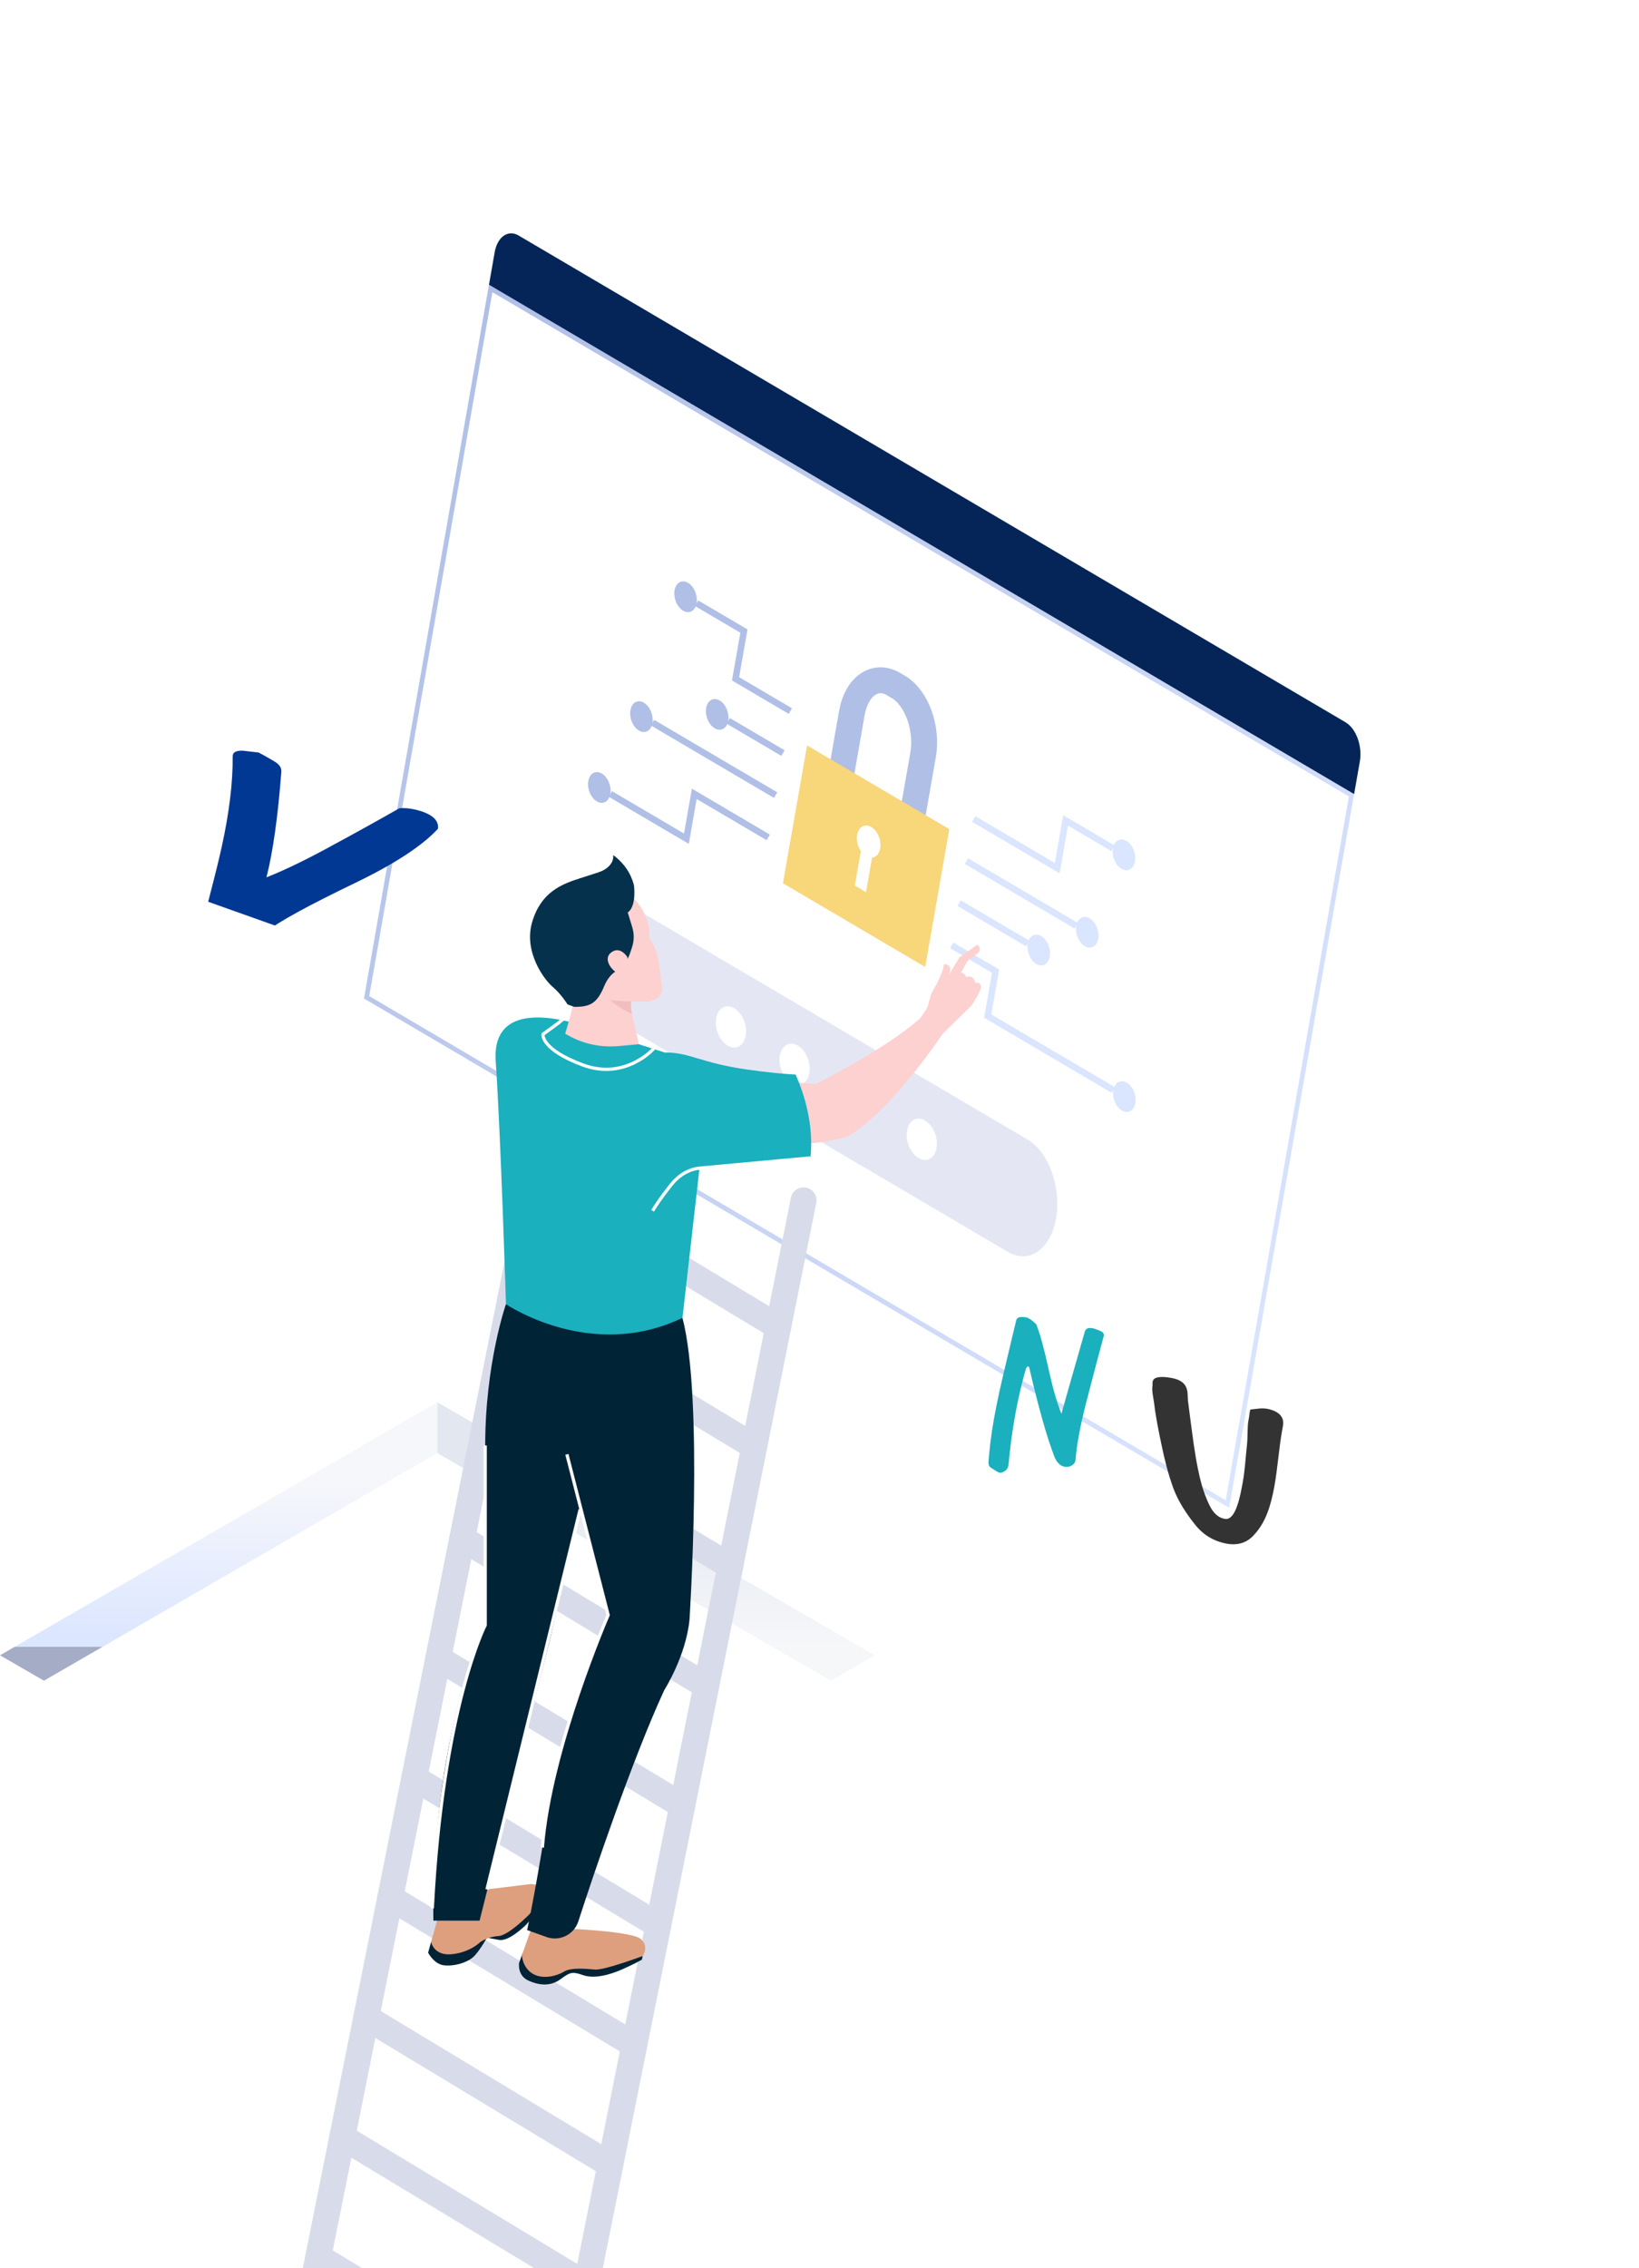 <svg width="253" height="350" viewBox="0 0 253 350" fill="none" xmlns="http://www.w3.org/2000/svg">
<g clip-path="url(#clip0_1007_4300)">
<g filter="url(#filter0_f_1007_4300)">
<path d="M189.739 232.653L56.195 154.065L75.482 43.938L209.026 122.525L189.739 232.653Z" fill="white"/>
</g>
<path d="M76.008 45.087L208.224 122.886L189.204 231.496L56.995 153.697L76.008 45.087ZM75.474 43.938L56.187 154.065L189.731 232.653L209.018 122.525L75.481 43.938H75.474Z" fill="url(#paint0_linear_1007_4300)"/>
<path d="M207.719 111.457L80.057 36.34C78.433 35.385 76.78 36.535 76.361 38.913L75.481 43.937L209.025 122.525L209.906 117.501C210.324 115.122 209.343 112.418 207.719 111.464V111.457Z" fill="#052558"/>
<path d="M155.582 193.167L96.508 158.41C93.238 156.487 91.26 151.044 92.097 146.251C92.935 141.465 96.269 139.145 99.539 141.067L158.613 175.825C161.883 177.748 163.861 183.191 163.024 187.984C162.186 192.77 158.852 195.09 155.582 193.167Z" fill="#E4E7F3"/>
<path d="M143.25 178.903C144.423 178.539 144.943 176.85 144.411 175.13C143.88 173.41 142.498 172.31 141.325 172.674C140.152 173.038 139.632 174.727 140.164 176.447C140.695 178.167 142.077 179.267 143.25 178.903Z" fill="white"/>
<path d="M133.437 173.126C134.61 172.763 135.13 171.073 134.598 169.353C134.066 167.633 132.684 166.534 131.511 166.897C130.339 167.261 129.819 168.95 130.35 170.67C130.882 172.39 132.264 173.49 133.437 173.126Z" fill="white"/>
<path d="M123.615 167.345C124.788 166.981 125.308 165.292 124.776 163.572C124.245 161.852 122.863 160.752 121.69 161.116C120.517 161.479 119.997 163.168 120.529 164.888C121.06 166.609 122.442 167.708 123.615 167.345Z" fill="white"/>
<path d="M113.795 161.568C114.968 161.204 115.488 159.515 114.956 157.795C114.425 156.075 113.043 154.975 111.87 155.339C110.697 155.702 110.177 157.391 110.709 159.112C111.24 160.832 112.622 161.931 113.795 161.568Z" fill="white"/>
<path d="M140.589 127.339L129.596 120.869L131.494 110.026C132.216 105.891 135.096 103.888 137.919 105.551L138.684 105.999C141.506 107.662 143.21 112.361 142.488 116.488L140.589 127.332V127.339Z" stroke="#B0BFE6" stroke-width="4" stroke-miterlimit="10"/>
<path d="M142.813 149.2L120.855 136.282L124.579 115.014L146.537 127.932L142.813 149.2Z" fill="#F8D67A"/>
<path d="M134.84 132.288C135.758 132.003 136.166 130.684 135.751 129.342C135.336 127.999 134.256 127.142 133.338 127.426C132.42 127.711 132.012 129.03 132.427 130.372C132.842 131.715 133.923 132.572 134.84 132.288Z" fill="white"/>
<path d="M133.675 137.663L131.949 136.643L133.011 130.578L134.736 131.597L133.675 137.663Z" fill="white"/>
<path d="M119.721 122.683L100.723 111.507" stroke="url(#paint1_linear_1007_4300)" stroke-miterlimit="10"/>
<path d="M120.862 116.199L112.409 111.226" stroke="url(#paint2_linear_1007_4300)" stroke-miterlimit="10"/>
<path d="M121.995 109.715L113.542 104.741L114.835 97.375L107.522 93.073" fill="white"/>
<path d="M121.995 109.715L113.542 104.741L114.835 97.375L107.522 93.073" stroke="url(#paint3_linear_1007_4300)" stroke-miterlimit="10"/>
<path d="M118.581 129.204L107.169 122.488L105.956 129.414L94.212 122.503" fill="white"/>
<path d="M118.581 129.204L107.169 122.488L105.956 129.414L94.212 122.503" stroke="url(#paint4_linear_1007_4300)" stroke-miterlimit="10"/>
<path d="M148.046 139.354L158.657 145.592" stroke="url(#paint5_linear_1007_4300)" stroke-miterlimit="10"/>
<path d="M149.179 132.869L166.135 142.845" stroke="url(#paint6_linear_1007_4300)" stroke-miterlimit="10"/>
<path d="M150.312 126.378L163.196 133.961L164.488 126.588L171.8 130.896" fill="white"/>
<path d="M150.312 126.378L163.196 133.961L164.488 126.588L171.8 130.896" stroke="url(#paint7_linear_1007_4300)" stroke-miterlimit="10"/>
<path d="M146.906 145.867L153.676 149.85L152.464 156.783L171.859 168.191" fill="white"/>
<path d="M146.906 145.867L153.676 149.85L152.464 156.783L171.859 168.191" stroke="url(#paint8_linear_1007_4300)" stroke-miterlimit="10"/>
<path d="M106.545 94.401C107.421 94.13 107.81 92.871 107.413 91.589C107.017 90.308 105.986 89.489 105.11 89.761C104.234 90.032 103.846 91.291 104.242 92.573C104.638 93.854 105.669 94.673 106.545 94.401Z" fill="url(#paint9_linear_1007_4300)"/>
<path d="M111.426 112.55C112.302 112.278 112.691 111.019 112.295 109.738C111.899 108.456 110.868 107.638 109.992 107.909C109.116 108.181 108.727 109.44 109.123 110.721C109.519 112.003 110.55 112.821 111.426 112.55Z" fill="url(#paint10_linear_1007_4300)"/>
<path d="M168.545 146.166C169.421 145.895 169.81 144.636 169.414 143.354C169.018 142.073 167.987 141.254 167.111 141.525C166.235 141.797 165.846 143.056 166.242 144.337C166.638 145.619 167.669 146.438 168.545 146.166Z" fill="url(#paint11_linear_1007_4300)"/>
<path d="M174.212 134.222C175.088 133.951 175.477 132.692 175.081 131.41C174.685 130.129 173.653 129.31 172.778 129.582C171.902 129.853 171.513 131.112 171.909 132.394C172.305 133.675 173.336 134.494 174.212 134.222Z" fill="url(#paint12_linear_1007_4300)"/>
<path d="M161.065 148.916C161.94 148.644 162.329 147.385 161.933 146.104C161.537 144.822 160.506 144.003 159.63 144.275C158.754 144.546 158.365 145.805 158.761 147.087C159.157 148.368 160.189 149.187 161.065 148.916Z" fill="url(#paint13_linear_1007_4300)"/>
<path d="M174.273 171.523C175.149 171.252 175.538 169.993 175.142 168.711C174.746 167.43 173.715 166.611 172.839 166.882C171.963 167.154 171.574 168.413 171.97 169.694C172.366 170.976 173.397 171.795 174.273 171.523Z" fill="url(#paint14_linear_1007_4300)"/>
<path d="M99.731 112.899C100.606 112.627 100.995 111.368 100.599 110.087C100.203 108.805 99.172 107.986 98.296 108.258C97.42 108.529 97.031 109.788 97.427 111.07C97.823 112.351 98.855 113.17 99.731 112.899Z" fill="url(#paint15_linear_1007_4300)"/>
<path d="M93.23 123.825C94.105 123.554 94.494 122.295 94.098 121.013C93.702 119.732 92.671 118.913 91.795 119.185C90.919 119.456 90.53 120.715 90.926 121.997C91.323 123.278 92.354 124.097 93.23 123.825Z" fill="url(#paint16_linear_1007_4300)"/>
<path d="M67.519 294.447L0 255.403L67.519 216.366L135.039 255.41L67.519 294.447Z" fill="white"/>
<path d="M128.253 259.328L67.519 224.209V216.366L135.039 255.41L128.253 259.328Z" fill="url(#paint17_linear_1007_4300)"/>
<path d="M6.785 259.328L67.519 224.209V216.366L0 255.41L6.785 259.328Z" fill="url(#paint18_linear_1007_4300)"/>
<path d="M86.373 162.465L35.182 417.804" stroke="#D8DCEA" stroke-width="4" stroke-linecap="round" stroke-linejoin="round"/>
<path d="M124.045 185.208L72.853 440.554" stroke="#D8DCEA" stroke-width="4" stroke-linecap="round" stroke-linejoin="round"/>
<path d="M82.454 181.984L120.133 204.727" stroke="#D8DCEA" stroke-width="4" stroke-linecap="round" stroke-linejoin="round"/>
<path d="M78.751 200.454L116.43 223.197" stroke="#D8DCEA" stroke-width="4" stroke-linecap="round" stroke-linejoin="round"/>
<path d="M75.048 218.924L112.727 241.667" stroke="#D8DCEA" stroke-width="4" stroke-linecap="round" stroke-linejoin="round"/>
<path d="M71.345 237.395L109.024 260.137" stroke="#D8DCEA" stroke-width="4" stroke-linecap="round" stroke-linejoin="round"/>
<path d="M67.642 255.865L105.321 278.608" stroke="#D8DCEA" stroke-width="4" stroke-linecap="round" stroke-linejoin="round"/>
<path d="M63.94 274.335L101.619 297.078" stroke="#D8DCEA" stroke-width="4" stroke-linecap="round" stroke-linejoin="round"/>
<path d="M60.236 292.806L97.915 315.548" stroke="#D8DCEA" stroke-width="4" stroke-linecap="round" stroke-linejoin="round"/>
<path d="M56.533 311.276L94.212 334.026" stroke="#D8DCEA" stroke-width="4" stroke-linecap="round" stroke-linejoin="round"/>
<path d="M52.83 329.747L90.51 352.497" stroke="#D8DCEA" stroke-width="4" stroke-linecap="round" stroke-linejoin="round"/>
<path d="M49.127 348.217L86.806 370.967" stroke="#D8DCEA" stroke-width="4" stroke-linecap="round" stroke-linejoin="round"/>
<path d="M80.657 301.401L80.13 302.876C80.13 302.876 79.812 304.806 81.566 305.601C83.32 306.396 85.016 306.469 86.467 305.428C87.918 304.387 88.228 304.127 89.983 304.755C91.737 305.384 94.198 304.698 96.118 303.837C98.038 302.977 99.078 302.384 99.078 302.384L99.207 301.813L96.782 300.938L89.564 302.731L83.609 302.898L80.649 301.401H80.657Z" fill="#012336"/>
<path d="M82.288 296.854L80.562 301.668C80.562 301.668 80.599 303.512 82.172 304.51C83.746 305.507 86.019 304.871 87.059 304.22C88.098 303.57 90.444 303.772 91.852 303.902C93.259 304.032 99.207 301.813 99.207 301.813C99.207 301.813 100.283 300.317 98.868 299.16C97.453 298.003 87.983 297.606 87.983 297.606L82.288 296.847V296.854Z" fill="#DE9F7E"/>
<path d="M66.552 299.623L66.083 301.3C66.083 301.3 66.971 303.035 68.487 303.237C70.002 303.44 71.98 302.898 73.02 301.994C74.059 301.09 75.467 298.459 75.467 298.459L66.559 299.616L66.552 299.623Z" fill="#012336"/>
<path d="M75.164 298.994C75.164 298.994 75.756 299.088 77.012 299.32C78.268 299.551 80.043 298.062 80.967 297.223C81.899 296.385 83.371 294.122 83.371 294.122L83.775 292.69L79.235 295.221L75.092 297.866L75.164 299.001V298.994Z" fill="#012336"/>
<path d="M68.422 292.972L66.545 299.623C66.545 299.623 66.927 301.82 69.757 301.531C72.587 301.242 74.117 299.673 74.117 299.673C74.117 299.673 75.272 298.828 76.968 298.726C78.664 298.618 82.526 294.7 83.335 293.594C84.15 292.488 84.121 290.811 81.978 290.702L75.156 291.534L68.414 292.972H68.422Z" fill="#DE9F7E"/>
<path d="M120.479 166.803L125.879 167.273C125.879 167.273 138.626 160.955 143.21 155.959L145.852 158.996C145.852 158.996 137.984 171.112 130.881 175.362C130.881 175.362 127.012 176.584 121.844 176.584L120.487 166.803H120.479Z" fill="#FCD1D0"/>
<path d="M78.094 201.242C78.094 201.242 74.897 210.394 74.897 223.031V250.754C74.897 250.754 72.558 253.574 69.541 268.133C66.523 282.692 66.899 296.355 66.899 296.355H74.03L85.038 252.402L89.542 232.913L93.873 249.2C93.873 249.2 86.648 265.263 84.886 277.473C83.125 289.683 81.371 297.808 81.371 297.808L84.345 298.878C86.374 299.608 88.611 298.517 89.275 296.457C91.542 289.423 97.598 271.48 102.535 260.788C102.535 260.788 105.87 255.569 106.433 249.93C106.433 249.93 108.642 215.794 105.343 203.346L78.094 201.249V201.242Z" fill="#012336"/>
<path d="M125.106 178.666L107.977 180.249L105.35 203.339C91.202 210.17 78.101 201.235 78.101 201.235C78.101 201.235 77.314 175.529 76.52 163.716C75.74 151.904 92.768 159.256 92.768 159.256L102.585 162.393C106.627 162.393 107.977 163.976 115.304 165.025C118.725 165.516 121.172 165.719 122.818 165.805C124.182 168.899 125.64 173.577 125.106 178.666Z" fill="#1AB0BE"/>
<path d="M98.608 161.121L95.476 161.41C92.596 161.67 89.708 161.005 87.24 159.494C87.24 159.494 88.561 155.359 88.662 153.516L86.619 148.521L95.757 150.754L97.41 151.152L98.442 151.405C98.442 151.405 97.02 153.718 97.49 156.14L97.569 156.48L97.721 157.188L98.608 161.121V161.121Z" fill="#FCD1D0"/>
<path d="M97.49 156.14L97.569 156.48C93.592 154.586 91.08 151.348 91.08 151.348L97.41 151.152L98.443 151.405C98.443 151.405 97.021 153.719 97.49 156.14V156.14Z" fill="#F0BEBE"/>
<path d="M84.909 138.566C84.909 138.566 82.498 140.858 82.794 144.776C83.09 148.694 84.974 152.49 89.564 153.603C94.155 154.716 100.19 154.557 100.19 154.557C100.19 154.557 102.471 154.174 102.167 152.251C101.864 150.328 101.814 146.62 100.413 145.094C100.413 145.094 100.175 144.718 100.219 144.169C100.219 144.169 100.363 143.28 99.742 141.639C99.121 139.998 97.606 137.417 93.83 136.34C90.055 135.263 86.684 136.578 84.909 138.566V138.566Z" fill="#FCD1D0"/>
<path d="M89.485 135.53C89.485 135.53 91.116 135.024 92.422 134.59C93.729 134.156 97.684 133.781 97.901 136.997C98.118 140.214 96.898 140.786 96.898 140.786L97.598 143.077C97.908 144.089 97.894 145.174 97.555 146.178L97.237 147.133C96.854 148.282 96.039 149.215 95.021 149.887C94.429 150.277 93.765 150.957 93.281 152.128C92.155 154.853 91.08 155.367 88.64 155.359L87.601 154.976C87.601 154.976 86.641 153.393 85.32 152.28C83.999 151.166 80.808 146.872 82.136 142.311C83.465 137.749 86.54 136.47 89.477 135.537L89.485 135.53Z" fill="#06314C"/>
<path d="M96.811 147.632C96.811 147.632 95.677 145.817 94.255 147.039C92.833 148.254 95.028 150.914 97.713 150.957L96.811 147.639V147.632Z" fill="#FCD1D0"/>
<path d="M92.423 134.59C92.423 134.59 94.819 133.86 94.66 131.944C94.66 131.944 96.855 133.405 97.656 135.956H93.138L92.423 134.597V134.59Z" fill="#06314C"/>
<path d="M87.506 224.404L93.873 249.2C93.873 249.2 84.908 269.796 83.717 285.078" stroke="white" stroke-width="0.5" stroke-miterlimit="10"/>
<path d="M87.218 157L86.193 157.853L83.811 159.588C83.811 159.588 83.443 161.901 89.969 164.323C96.487 166.745 100.861 161.851 100.861 161.851" stroke="white" stroke-width="0.5" stroke-miterlimit="10" stroke-linecap="round"/>
<path d="M125.106 178.666L107.97 180.249C107.97 180.249 105.61 180.314 103.661 182.736C101.712 185.158 100.737 186.828 100.737 186.828" stroke="white" stroke-width="0.5" stroke-miterlimit="10"/>
<path d="M143.108 155.612C143.108 155.612 143.758 153.255 143.816 153.183C143.874 153.111 145.534 150.422 145.714 148.773C145.714 148.773 146.739 148.694 146.674 149.706L145.83 152.778L145.656 154.398L143.116 155.619L143.108 155.612Z" fill="#FCD1D0"/>
<path d="M141.369 158.186L146.48 150.4L150.962 153.472L144.69 158.815L141.369 158.186Z" fill="#FCD1D0"/>
<path d="M150.963 153.473L149.858 155.251L145.166 159.849L143.521 158.446L150.963 153.473Z" fill="#FCD1D0"/>
<path d="M146.48 150.4L148.061 147.761L150.847 145.766C150.847 145.766 151.612 146.344 151.034 146.973L149.353 148.275L147.498 151.557L146.487 150.4H146.48Z" fill="#FCD1D0"/>
<path d="M147.742 150.176C147.742 150.176 148.645 149.648 149.179 150.797C149.179 150.797 150.24 150.241 150.55 151.679C150.55 151.679 151.323 151.376 151.438 152.33C151.438 152.33 151.207 153.421 149.857 155.25L147.057 153.674L147.742 150.176Z" fill="#FCD1D0"/>
<path d="M89.549 232.913L75.171 291.534" stroke="white" stroke-width="0.5" stroke-miterlimit="10"/>
<path d="M74.896 223.031V250.754C74.896 250.754 68.313 263.535 66.732 294.447" stroke="white" stroke-width="0.5" stroke-miterlimit="10"/>
<g clip-path="url(#clip1_1007_4300)">
<path d="M170.427 205.963C169.664 208.792 168.908 211.633 168.166 214.498C167.25 217.877 166.618 220.719 166.279 223.028C166.166 223.783 166.084 224.537 166.018 225.274C165.991 225.618 165.804 225.9 165.472 226.104C165.129 226.314 164.779 226.389 164.391 226.33C163.648 226.21 163.09 225.652 162.724 224.669C161.594 221.732 160.31 217.196 158.888 211.074C158.863 210.934 158.807 210.868 158.74 210.85C158.57 210.827 158.445 210.95 158.348 211.245C157.487 214.255 156.8 217.465 156.289 220.876C156.043 222.506 155.847 224.181 155.692 225.897C155.622 226.529 155.354 226.925 154.887 227.093C154.699 227.22 154.502 227.262 154.313 227.234C154.146 227.201 153.934 227.104 153.69 226.928C153.352 226.716 153.137 226.588 153.051 226.525C152.746 226.384 152.593 226.096 152.585 225.65C152.612 225.306 152.644 224.942 152.669 224.567C152.776 223.355 152.93 222.083 153.125 220.77C153.469 218.483 154.036 215.655 154.828 212.275C156.051 207.148 156.718 204.294 156.858 203.752C156.949 203.28 157.426 203.114 158.288 203.255C158.705 203.28 159.26 203.651 159.967 204.35C160.542 205.801 161.171 208.081 161.856 211.223C162.515 214.224 163.18 216.524 163.848 218.132C164.638 215.32 165.837 211.086 167.47 205.414C167.609 204.996 167.982 204.834 168.607 204.934C168.825 204.969 169.062 205.051 169.345 205.156C169.717 205.314 169.932 205.401 170.007 205.43C170.231 205.561 170.361 205.739 170.405 205.967" fill="#1AB0BE"/>
</g>
<g clip-path="url(#clip2_1007_4300)">
<path d="M181.04 212.66C182.071 212.878 182.745 213.31 183.071 213.987C183.424 214.732 183.295 215.476 183.388 216.212C183.491 217.092 183.608 217.975 183.727 218.849C184.088 221.512 184.392 224.172 184.957 226.841C185.248 228.234 185.583 229.627 186.153 231.013C186.566 232.006 187.31 234.156 189.147 234.368C190.782 234.564 191.461 230.755 191.837 228.692C192.182 226.824 192.275 224.787 192.493 222.9C192.595 221.956 192.548 221.088 192.617 220.034C192.641 219.55 192.721 219.079 192.813 218.621C192.84 218.505 192.911 217.503 193.048 217.483C193.5 217.425 193.949 217.376 194.413 217.331C194.888 217.298 195.309 217.314 195.685 217.391C196.522 217.565 197.332 217.916 197.752 218.503C198.292 219.26 198.032 220.005 197.907 220.731C197.405 223.591 197.226 226.506 196.712 229.353C196.148 232.413 195.369 234.954 193.496 236.916C192.405 238.09 190.995 238.497 189.274 238.169C187.316 237.787 185.7 236.81 184.448 235.215C183 233.391 181.82 231.547 181.105 229.587C180.31 227.405 179.767 225.209 179.311 223.014C178.851 220.838 178.405 218.665 178.15 216.485C178.033 215.602 177.754 214.599 177.912 213.729C177.901 213.461 177.876 213.19 178.002 212.964C178.375 212.235 180.106 212.463 181.04 212.66Z" fill="#333333"/>
</g>
</g>
<g clip-path="url(#clip3_1007_4300)">
<path d="M61.258 161.22C61.579 161.557 61.694 161.955 61.602 162.391C61.541 162.689 61.118 163.373 60.362 164.422C60.129 164.332 59.905 164.246 59.724 164.187C59.342 164.094 58.825 164.1 58.179 164.194C57.534 164.311 57.049 164.318 56.733 164.25C56.41 164.169 56.086 163.981 55.757 163.694C52.012 160.586 46.161 155.877 38.216 149.562C38.003 151.429 37.583 154.085 36.961 157.52C36.878 157.906 36.806 158.511 36.753 159.347C36.698 160.161 36.647 160.741 36.568 161.086C36.306 162.271 35.461 162.911 34.049 163.044C33.627 163.139 33.068 163.117 32.373 162.947C31.627 162.768 31.185 162.47 31.079 162.075C29.537 161.237 28.801 160.141 28.823 158.8C28.857 155.053 29.395 150.804 30.451 146.015C30.835 144.288 31.469 141.714 32.343 138.322C33.232 134.914 33.859 132.359 34.234 130.629C35.382 125.403 35.954 120.76 35.917 116.697C35.91 116.073 36.444 115.796 37.491 115.833C38.268 115.928 39.081 116.015 39.913 116.109C40.685 116.523 41.483 116.958 42.299 117.453C43.123 117.93 43.491 118.478 43.429 119.087C42.898 126.027 42.133 131.453 41.132 135.375C44.112 134.194 47.608 132.483 51.586 130.292C54.963 128.471 58.326 126.602 61.655 124.709C62.462 124.644 63.319 124.726 64.189 124.942C66.638 125.539 67.781 126.524 67.603 127.88C65.165 130.522 60.91 133.292 54.847 136.225C47.744 139.636 43.107 142.173 40.95 143.831C44.453 146.621 47.973 149.396 51.522 152.204C55.442 155.443 58.692 158.447 61.249 161.217" fill="#003893"/>
</g>
<defs>
<filter id="filter0_f_1007_4300" x="6.195" y="-6.062" width="252.832" height="288.715" filterUnits="userSpaceOnUse" color-interpolation-filters="sRGB">
<feFlood flood-opacity="0" result="BackgroundImageFix"/>
<feBlend mode="normal" in="SourceGraphic" in2="BackgroundImageFix" result="shape"/>
<feGaussianBlur stdDeviation="25" result="effect1_foregroundBlur_1007_4300"/>
</filter>
<linearGradient id="paint0_linear_1007_4300" x1="48.99" y1="89.09" x2="216.358" y2="187.28" gradientUnits="userSpaceOnUse">
<stop stop-color="#B0BFE6"/>
<stop offset="1" stop-color="#DAE5FF"/>
</linearGradient>
<linearGradient id="paint1_linear_1007_4300" x1="131.571" y1="129.421" x2="150.595" y2="140.584" gradientUnits="userSpaceOnUse">
<stop stop-color="#B0BFE6"/>
<stop offset="1" stop-color="#DAE5FF"/>
</linearGradient>
<linearGradient id="paint2_linear_1007_4300" x1="145.247" y1="130.307" x2="153.711" y2="135.273" gradientUnits="userSpaceOnUse">
<stop stop-color="#B0BFE6"/>
<stop offset="1" stop-color="#DAE5FF"/>
</linearGradient>
<linearGradient id="paint3_linear_1007_4300" x1="142.843" y1="117.645" x2="158.622" y2="126.903" gradientUnits="userSpaceOnUse">
<stop stop-color="#B0BFE6"/>
<stop offset="1" stop-color="#DAE5FF"/>
</linearGradient>
<linearGradient id="paint4_linear_1007_4300" x1="122.601" y1="135.181" x2="145.784" y2="148.784" gradientUnits="userSpaceOnUse">
<stop stop-color="#B0BFE6"/>
<stop offset="1" stop-color="#DAE5FF"/>
</linearGradient>
<linearGradient id="paint5_linear_1007_4300" x1="189.628" y1="163.627" x2="179.006" y2="157.394" gradientUnits="userSpaceOnUse">
<stop stop-color="#B0BFE6"/>
<stop offset="1" stop-color="#DAE5FF"/>
</linearGradient>
<linearGradient id="paint6_linear_1007_4300" x1="199.098" y1="162.037" x2="182.125" y2="152.078" gradientUnits="userSpaceOnUse">
<stop stop-color="#B0BFE6"/>
<stop offset="1" stop-color="#DAE5FF"/>
</linearGradient>
<linearGradient id="paint7_linear_1007_4300" x1="207.246" y1="155.586" x2="187.027" y2="143.723" gradientUnits="userSpaceOnUse">
<stop stop-color="#B0BFE6"/>
<stop offset="1" stop-color="#DAE5FF"/>
</linearGradient>
<linearGradient id="paint8_linear_1007_4300" x1="200.373" y1="180.989" x2="174.179" y2="165.62" gradientUnits="userSpaceOnUse">
<stop stop-color="#B0BFE6"/>
<stop offset="1" stop-color="#DAE5FF"/>
</linearGradient>
<linearGradient id="paint9_linear_1007_4300" x1="141.226" y1="112.62" x2="144.623" y2="114.613" gradientUnits="userSpaceOnUse">
<stop stop-color="#B0BFE6"/>
<stop offset="1" stop-color="#DAE5FF"/>
</linearGradient>
<linearGradient id="paint10_linear_1007_4300" x1="141.854" y1="128.31" x2="145.245" y2="130.299" gradientUnits="userSpaceOnUse">
<stop stop-color="#B0BFE6"/>
<stop offset="1" stop-color="#DAE5FF"/>
</linearGradient>
<linearGradient id="paint11_linear_1007_4300" x1="201.489" y1="238.065" x2="199.808" y2="233.443" gradientUnits="userSpaceOnUse">
<stop stop-color="#B0BFE6"/>
<stop offset="1" stop-color="#DAE5FF"/>
</linearGradient>
<linearGradient id="paint12_linear_1007_4300" x1="207.98" y1="228.447" x2="206.299" y2="223.825" gradientUnits="userSpaceOnUse">
<stop stop-color="#B0BFE6"/>
<stop offset="1" stop-color="#DAE5FF"/>
</linearGradient>
<linearGradient id="paint13_linear_1007_4300" x1="193.29" y1="238.813" x2="191.612" y2="234.199" gradientUnits="userSpaceOnUse">
<stop stop-color="#B0BFE6"/>
<stop offset="1" stop-color="#DAE5FF"/>
</linearGradient>
<linearGradient id="paint14_linear_1007_4300" x1="206.952" y1="262.689" x2="205.274" y2="258.076" gradientUnits="userSpaceOnUse">
<stop stop-color="#B0BFE6"/>
<stop offset="1" stop-color="#DAE5FF"/>
</linearGradient>
<linearGradient id="paint15_linear_1007_4300" x1="128.142" y1="127.481" x2="131.538" y2="129.474" gradientUnits="userSpaceOnUse">
<stop stop-color="#B0BFE6"/>
<stop offset="1" stop-color="#DAE5FF"/>
</linearGradient>
<linearGradient id="paint16_linear_1007_4300" x1="117.536" y1="136.03" x2="120.933" y2="138.023" gradientUnits="userSpaceOnUse">
<stop stop-color="#B0BFE6"/>
<stop offset="1" stop-color="#DAE5FF"/>
</linearGradient>
<linearGradient id="paint17_linear_1007_4300" x1="101.279" y1="228.8" x2="101.279" y2="254.073" gradientUnits="userSpaceOnUse">
<stop stop-color="#E2E7F0"/>
<stop offset="1" stop-color="#F6F7F9"/>
</linearGradient>
<linearGradient id="paint18_linear_1007_4300" x1="33.76" y1="228.8" x2="33.76" y2="254.073" gradientUnits="userSpaceOnUse">
<stop stop-color="#F6F7FB"/>
<stop offset="1" stop-color="#DAE5FF"/>
<stop offset="1" stop-color="#A5ACC5"/>
</linearGradient>
<clipPath id="clip0_1007_4300">
<rect width="253" height="350" fill="white"/>
</clipPath>
<clipPath id="clip1_1007_4300">
<rect width="14.27" height="25.19" fill="white" transform="translate(157.312 202) rotate(14.511)"/>
</clipPath>
<clipPath id="clip2_1007_4300">
<rect width="22" height="23" fill="white" transform="translate(178.196 212) rotate(13.056)"/>
</clipPath>
<clipPath id="clip3_1007_4300">
<rect width="48.233" height="52.974" fill="white" transform="matrix(0.942 0.335 -0.383 0.924 44.291 87.302)"/>
</clipPath>
</defs>
</svg>
